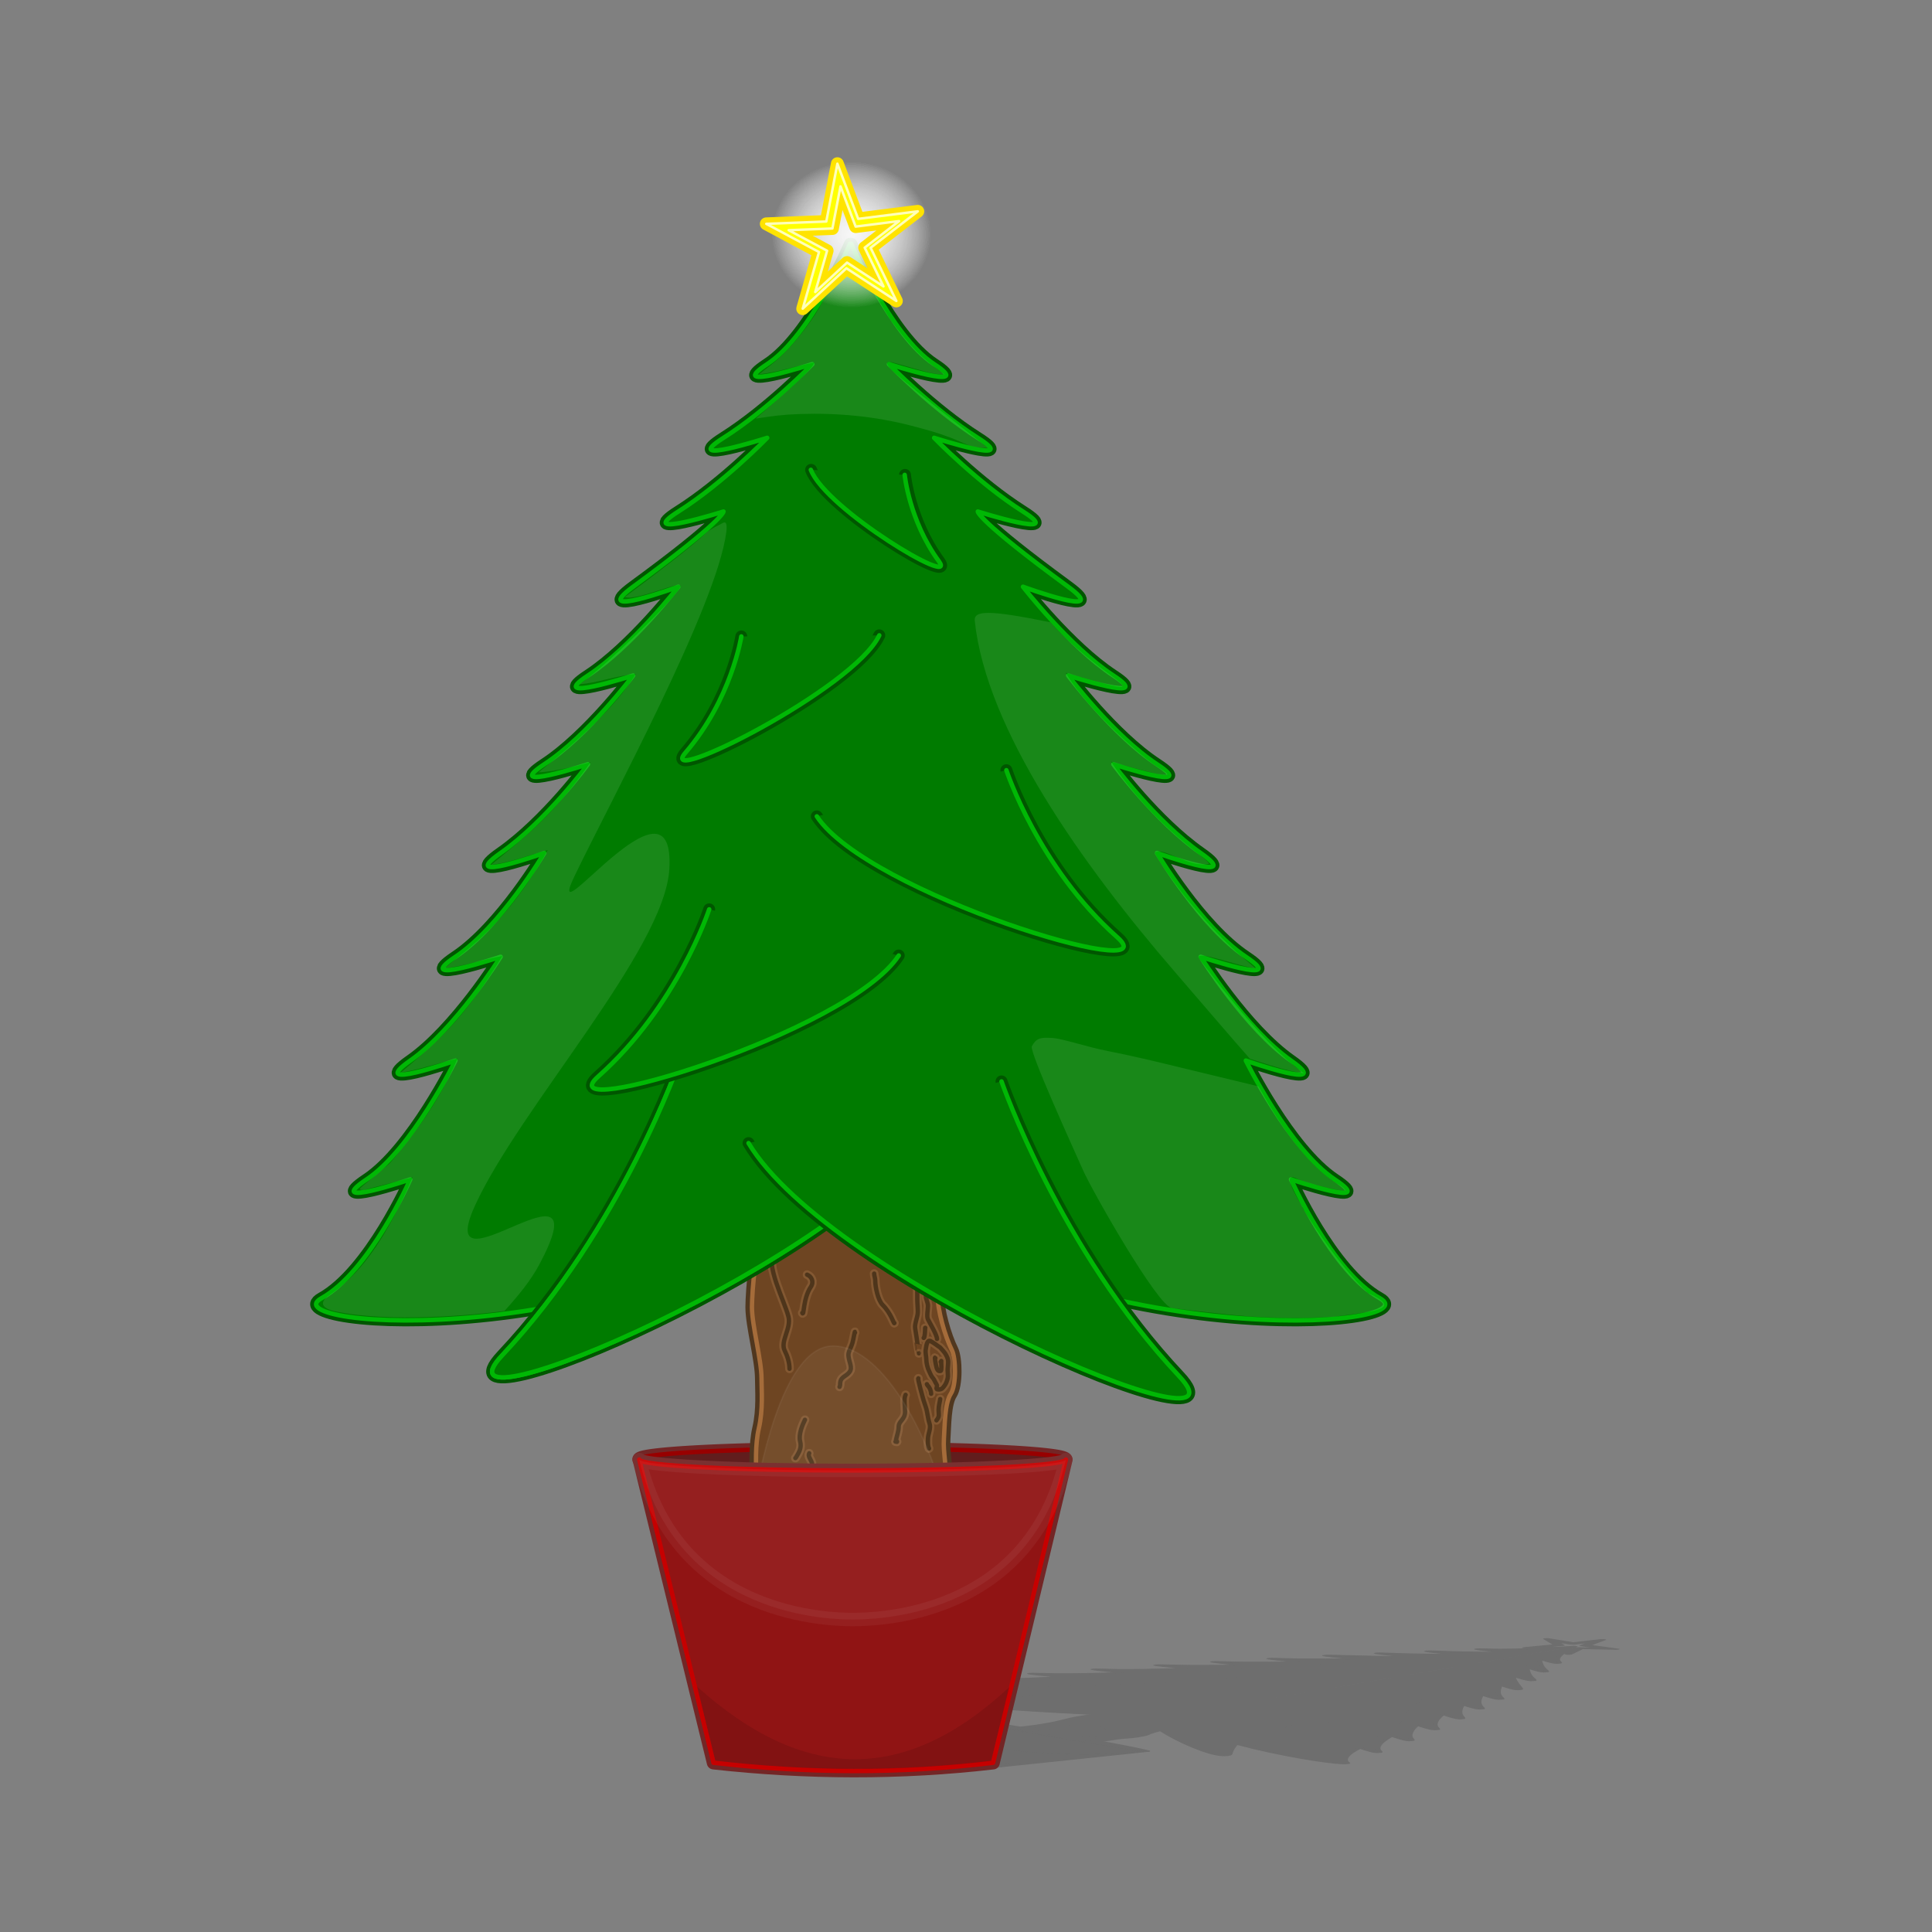 <svg:svg xmlns:dc="http://purl.org/dc/elements/1.1/" xmlns:ns2="http://web.resource.org/cc/" xmlns:rdf="http://www.w3.org/1999/02/22-rdf-syntax-ns#" xmlns:svg="http://www.w3.org/2000/svg" height="1200.109" id="svg2" version="1.0" viewBox="-156.346 -84.082 1200.109 1200.109" width="1200.109">
  <svg:rect x="-156.346" y="-84.082" width="1200.109" height="1200.109" fill="#808080" stroke="none"/>
  <svg:defs id="defs4">
    <svg:radialGradient cx="275.77" cy="65.661" gradientUnits="userSpaceOnUse" id="radialGradient3179" r="32.937">
      <svg:stop id="stop83442" offset="0" stop-color="#fff" />
      <svg:stop id="stop85224" offset="0" stop-color="#fff" stop-opacity=".498" />
      <svg:stop id="stop83444" offset="1" stop-color="#fff" stop-opacity="0" />
    </svg:radialGradient>
  </svg:defs>
  <svg:g id="layer1" transform="translate(-2.86 -2.721)">
    <svg:g fill="#4d4d4d" id="g13218" opacity=".35" stroke="#4d4d4d" transform="matrix(.419 .074 .426 -.073 254.24 984.42)">
      <svg:path d="m521.37 742.37a143.04 7.323 0 1 1 0 -0.06" id="path12979" stroke-linecap="round" stroke-linejoin="round" stroke-width="9" transform="matrix(.926 0 0 -.925 25.606 900.52)" />
      <svg:path d="m521.37 742.37a143.04 7.323 0 1 1 0 -0.06" id="path12981" stroke-linecap="round" stroke-linejoin="round" stroke-width="3" transform="matrix(.926 0 0 -.925 25.606 900.52)" />
      <svg:path d="m428.22 362.43v0s-0.33 0-113.96-0.66c1.14-14.2 2.92-22.71 0.99-31.84-0.86-4.07-1.65-17.02-1.65-21.47 0-11.46 5.95-32.59 5.95-44.58 0-7.04 1.04-19-1.66-30.71-2.45-10.67-1.65-21.86-1.65-32.8h117.6c0.88 8.51-1.55 17.64-0.99 26.2 0.54 8.29 0.43 22.12 4.3 28.07 3.49 5.37 3.2 21.95 0.66 27.07-4.32 8.71-8.93 24.69-8.93 34.68 0 3.05 2.13 11.64 1.65 16.51-0.61 6.2 4.33 17.21-2.31 29.53z" fill-rule="evenodd" id="path12983" stroke-linecap="round" stroke-linejoin="round" stroke-width="8.123" />
      <svg:path d="m428.22 362.43v0s-0.33 0-113.96-0.66c1.14-14.2 2.92-22.71 0.99-31.84-0.86-4.07-1.65-17.02-1.65-21.47 0-11.46 5.95-32.59 5.95-44.58 0-7.04 1.04-19-1.66-30.71-2.45-10.67-1.65-21.86-1.65-32.8h117.6c0.88 8.51-1.55 17.64-0.99 26.2 0.54 8.29 0.43 22.12 4.3 28.07 3.49 5.37 3.2 21.95 0.66 27.07-4.32 8.71-8.93 24.69-8.93 34.68 0 3.05 2.13 11.64 1.65 16.51-0.61 6.2 4.33 17.21-2.31 29.53z" fill-rule="evenodd" id="path12985" stroke-linecap="round" stroke-linejoin="round" stroke-width="2.708px" />
      <svg:path d="m430.53 283.36c-1.29 0.75-4.13 3.06-5.95 3.97-2.39 1.19-2.72-3.68-2.98-4.96-0.44-2.2 0.33-4.56 0.33-6.6 0-2.06 0.81-5.23 1.66-6.93 0.81-1.63 1.36-3.35 2.31-4.3 0.82-0.82 1.72-3.16 2.32-3.96 1.14-1.52-1.36-3.3 1.32-3.3 2.02 0 2.59 0.91 3.64 2.31 1.04 1.39 1.52 2.77 1.98 4.62 0.36 1.44 0 3.46 0 4.96 0 1.71 0.33 3.42 0.33 5.28 0 1.75-0.66 2.97-1.32 4.29-0.85 1.7-2.25 2.9-3.64 4.62z" fill-rule="evenodd" id="path12987" stroke-linecap="round" stroke-linejoin="round" stroke-width="5.415" />
      <svg:path d="m427.56 276.76c-0.85 1.69 0.2-3.79 0.66-5.61 0.7-2.8 2-2.48 2.64-2.31 0.71 0.17 0.33 4.31 0.33 4.95 0 2.97 0.22-0.44-0.33 0.66" fill-rule="evenodd" id="path12989" stroke-linecap="round" stroke-linejoin="round" stroke-width="5.415" />
      <svg:path d="m409.04 253.98c-1.22-2.33-0.33-7.17-0.33-10.57 0-4.86-3.97-5.73-3.97-9.25 0-2.87-1.1-5.46-1.66-8.25 1.66-2.1-0.22-0.66-0.33-0.99" fill-rule="evenodd" id="path12991" stroke-linecap="round" stroke-linejoin="round" stroke-width="5.415" />
      <svg:path d="m402.09 298.56c-0.21-1.07-1.9 5.86-7.27 11.22-3 3-4.63 11.24-4.63 15.19 0 1.59-0.66 2.78-0.66 4.3" fill-rule="evenodd" id="path12993" stroke-linecap="round" stroke-linejoin="round" stroke-width="5.415" />
      <svg:path d="m377.62 292.61c0 2.27-0.94-4.45-1.65-6.6-1.8-5.39-3.18-5.49-1.99-10.24 1.09-4.37 2.52-6.69-2.31-9.91-2.79-1.85-3.31-2.83-3.31-5.94 0-0.35-0.22-0.66-0.33-0.99" fill-rule="evenodd" id="path12995" stroke-linecap="round" stroke-linejoin="round" stroke-width="5.415" />
      <svg:path d="m346.53 238.45c-1.54-3.08-4.11-8.99-2.97-13.53 0.98-3.93-0.62-6.54-2.65-9.91-0.08-0.13-0.22-0.22-0.33-0.33" fill-rule="evenodd" id="path12997" stroke-linecap="round" stroke-linejoin="round" stroke-width="5.415" />
      <svg:path d="m349.18 217.65c-1.06-1.76 1.15-3.95 1.65-5.94 0.45-1.78-0.19-3.68-0.66-4.63-0.74-1.48-1.57-1.98-1.98-3.63" fill-rule="evenodd" id="path12999" stroke-linecap="round" stroke-linejoin="round" stroke-width="5.415" />
      <svg:path d="m327.02 344.79c-5.25-10.49 6.73-32.14 9.26-42.27 1.85-7.4-5.27-15.24-2.31-21.14 1.7-3.4 2.97-7.42 2.97-11.22" fill-rule="evenodd" id="path13001" stroke-linecap="round" stroke-linejoin="round" stroke-width="5.415" />
      <svg:path d="m344.88 304.83c1.19-2.38 0.32 8.74 5.29 16.18 2.19 3.28 0.38 6.52-2.31 7.6" fill-rule="evenodd" id="path13003" stroke-linecap="round" stroke-linejoin="round" stroke-width="5.415" />
      <svg:path d="m416.97 264.21c-0.71 0.29 3.09-13.2 3.31-13.87l1.32-3.96c1.05-3.13 1.23-6.99 2.32-10.24 1.04-3.12-0.99-6.39-0.99-9.57 0-2.14-0.22-4.18 0.66-5.95" fill-rule="evenodd" id="path13005" stroke-linecap="round" stroke-linejoin="round" stroke-width="5.415" />
      <svg:path d="m430.53 251.33c0-0.69-0.99-4.28-0.99-6.6 0-3.11 0.78-3.99-1.32-6.61" fill-rule="evenodd" id="path13007" stroke-linecap="round" stroke-linejoin="round" stroke-width="5.415" />
      <svg:path d="m417.3 279.73c-0.04-0.06-1.2 8.89-2.31 15.52-0.48 2.9 1.65 7.07 1.65 10.24 0 2.72-0.33 5.37-0.33 7.93v11.22c0 2.98-2.6 4.68-4.3 6.94" fill-rule="evenodd" id="path13009" stroke-linecap="round" stroke-linejoin="round" stroke-width="5.415" />
      <svg:path d="m428.55 288.65c0 2.49-4.22 9.42-5.62 12.22-0.9 1.78 0 6.18 0 8.25 0 2.36-1.33 4.13-1.33 6.61 0 1.31-0.04 2.49-0.33 3.63" fill-rule="evenodd" id="path13011" stroke-linecap="round" stroke-linejoin="round" stroke-width="5.415" />
      <svg:path d="m424.91 254.64c0 1.38-0.65 3.62-2.31 5.28-0.18 0.17-0.22 0.44-0.33 0.66" fill-rule="evenodd" id="path13013" stroke-linecap="round" stroke-linejoin="round" stroke-width="5.415" />
      <svg:path d="m421.27 295.58c-0.29 0.3 0.14-2.74-0.66-5.94-0.04-0.15-0.22-0.22-0.33-0.33" fill-rule="evenodd" id="path13015" stroke-linecap="round" stroke-linejoin="round" stroke-width="5.415" />
      <svg:path d="m430.53 283.36c-1.29 0.75-4.13 3.06-5.95 3.97-2.39 1.19-2.72-3.68-2.98-4.96-0.44-2.2 0.33-4.56 0.33-6.6 0-2.06 0.81-5.23 1.66-6.93 0.81-1.63 1.36-3.35 2.31-4.3 0.82-0.82 1.72-3.16 2.32-3.96 1.14-1.52-1.36-3.3 1.32-3.3 2.02 0 2.59 0.91 3.64 2.31 1.04 1.39 1.52 2.77 1.98 4.62 0.36 1.44 0 3.46 0 4.96 0 1.71 0.33 3.42 0.33 5.28 0 1.75-0.66 2.97-1.32 4.29-0.85 1.7-2.25 2.9-3.64 4.62z" fill-rule="evenodd" id="path13017" stroke-linecap="round" stroke-linejoin="round" stroke-width="2.708px" />
      <svg:path d="m427.56 276.76c-0.85 1.69 0.2-3.79 0.66-5.61 0.7-2.8 2-2.48 2.64-2.31 0.71 0.17 0.33 4.31 0.33 4.95 0 2.97 0.22-0.44-0.33 0.66" fill-rule="evenodd" id="path13019" stroke-linecap="round" stroke-linejoin="round" stroke-width="2.708px" />
      <svg:path d="m409.04 253.98c-1.22-2.33-0.33-7.17-0.33-10.57 0-4.86-3.97-5.73-3.97-9.25 0-2.87-1.1-5.46-1.66-8.25 1.66-2.1-0.22-0.66-0.33-0.99" fill-rule="evenodd" id="path13021" stroke-linecap="round" stroke-linejoin="round" stroke-width="2.708px" />
      <svg:path d="m402.09 298.56c-0.21-1.07-1.9 5.86-7.27 11.22-3 3-4.63 11.24-4.63 15.19 0 1.59-0.66 2.78-0.66 4.3" fill-rule="evenodd" id="path13023" stroke-linecap="round" stroke-linejoin="round" stroke-width="2.708px" />
      <svg:path d="m377.62 292.61c0 2.27-0.94-4.45-1.65-6.6-1.8-5.39-3.18-5.49-1.99-10.24 1.09-4.37 2.52-6.69-2.31-9.91-2.79-1.85-3.31-2.83-3.31-5.94 0-0.35-0.22-0.66-0.33-0.99" fill-rule="evenodd" id="path13025" stroke-linecap="round" stroke-linejoin="round" stroke-width="2.708px" />
      <svg:path d="m346.53 238.45c-1.54-3.08-4.11-8.99-2.97-13.53 0.98-3.93-0.62-6.54-2.65-9.91-0.08-0.13-0.22-0.22-0.33-0.33" fill-rule="evenodd" id="path13027" stroke-linecap="round" stroke-linejoin="round" stroke-width="2.708px" />
      <svg:path d="m349.18 217.65c-1.06-1.76 1.15-3.95 1.65-5.94 0.45-1.78-0.19-3.68-0.66-4.63-0.74-1.48-1.57-1.98-1.98-3.63" fill-rule="evenodd" id="path13029" stroke-linecap="round" stroke-linejoin="round" stroke-width="2.708px" />
      <svg:path d="m327.02 344.79c-5.25-10.49 6.73-32.14 9.26-42.27 1.85-7.4-5.27-15.24-2.31-21.14 1.7-3.4 2.97-7.42 2.97-11.22" fill-rule="evenodd" id="path13031" stroke-linecap="round" stroke-linejoin="round" stroke-width="2.708px" />
      <svg:path d="m344.88 304.83c1.19-2.38 0.32 8.74 5.29 16.18 2.19 3.28 0.38 6.52-2.31 7.6" fill-rule="evenodd" id="path13033" stroke-linecap="round" stroke-linejoin="round" stroke-width="2.708px" />
      <svg:path d="m416.97 264.21c-0.71 0.29 3.09-13.2 3.31-13.87l1.32-3.96c1.05-3.13 1.23-6.99 2.32-10.24 1.04-3.12-0.99-6.39-0.99-9.57 0-2.14-0.22-4.18 0.66-5.95" fill-rule="evenodd" id="path13035" stroke-linecap="round" stroke-linejoin="round" stroke-width="2.708px" />
      <svg:path d="m430.53 251.33c0-0.69-0.99-4.28-0.99-6.6 0-3.11 0.78-3.99-1.32-6.61" fill-rule="evenodd" id="path13037" stroke-linecap="round" stroke-linejoin="round" stroke-width="2.708px" />
      <svg:path d="m417.3 279.73c-0.04-0.06-1.2 8.89-2.31 15.52-0.48 2.9 1.65 7.07 1.65 10.24 0 2.72-0.33 5.37-0.33 7.93v11.22c0 2.98-2.6 4.68-4.3 6.94" fill-rule="evenodd" id="path13039" stroke-linecap="round" stroke-linejoin="round" stroke-width="2.708px" />
      <svg:path d="m428.55 288.65c0 2.49-4.22 9.42-5.62 12.22-0.9 1.78 0 6.18 0 8.25 0 2.36-1.33 4.13-1.33 6.61 0 1.31-0.04 2.49-0.33 3.63" fill-rule="evenodd" id="path13041" stroke-linecap="round" stroke-linejoin="round" stroke-width="2.708px" />
      <svg:path d="m424.91 254.64c0 1.38-0.65 3.62-2.31 5.28-0.18 0.17-0.22 0.44-0.33 0.66" fill-rule="evenodd" id="path13043" stroke-linecap="round" stroke-linejoin="round" stroke-width="2.708px" />
      <svg:path d="m421.27 295.58c-0.29 0.3 0.14-2.74-0.66-5.94-0.04-0.15-0.22-0.22-0.33-0.33" fill-rule="evenodd" id="path13045" stroke-linecap="round" stroke-linejoin="round" stroke-width="2.708px" />
      <svg:path d="m316.66 195.28s13.96 89.04 47.28 89.04c33.33 0 63.05-64.76 70.25-99.83 7.21-35.08 0.46-15.29 0.46-15.29" fill-rule="evenodd" id="path13047" opacity=".05" stroke-width=".926px" />
      <svg:path d="m508.63 213.77c0-3.74-59.37-6.78-132.52-6.78-73.14 0-132.51 3.04-132.51 6.78l46.13-188.32c57.89-6.466 115.78-6.748 173.67-0.004l45.23 188.32z" id="path13049" stroke-linecap="round" stroke-linejoin="round" stroke-width="8.332" />
      <svg:path d="m508.63 213.77c0-3.74-59.37-6.78-132.52-6.78-73.14 0-132.51 3.04-132.51 6.78l46.13-188.32c58.17-6.748 116.08-7.042 173.67-0.004l45.23 188.32z" id="path13051" stroke-linecap="round" stroke-linejoin="round" stroke-width="2.777" />
      <svg:g fill-rule="evenodd" id="g13053" stroke-linecap="round" stroke-linejoin="round" stroke-width="8" transform="matrix(.926 0 0 -.925 25.606 991.18)">
        <svg:path d="m376.79 24.027s-26.27 61.619-55.56 80.813c-29.3 19.19 30.3 0 30.3 0s-29.29 30.3-59.6 49.5c-30.3 19.19 29.3 0 29.3 0s-29.3 30.3-59.6 49.49c-30.31 19.2 30.3 0 30.3 0s0.36 5.8-60.61 50.51c-30.3 22.23 30.31 0 30.31 0s-31.32 40.41-60.61 59.6 30.3 0 30.3 0-30.3 40.41-59.59 59.6c-29.3 19.19 29.29 0 29.29 0s-28.28 38.39-58.59 59.6c-30.3 21.21 29.3 0 29.3 0s-29.3 49.5-59.6 69.7c-30.308 20.2 30.3 0 30.3 0s-30.3 48.49-60.608 69.7c-30.304 21.21 30.308 0 30.308 0s-29.297 59.6-59.602 79.8 29.294 0 29.294 0-27.284 61.8-59.599 79.8c-35.355 19.7 200.27 39.15 355.58-77.78" id="path13055" />
        <svg:path d="m377.67 24.027s26.26 61.619 55.56 80.813c29.29 19.19-30.31 0-30.31 0s29.3 30.3 59.6 49.5c30.31 19.19-29.29 0-29.29 0s29.29 30.3 59.6 49.49c30.3 19.2-30.31 0-30.31 0s-0.36 5.8 60.61 50.51c30.31 22.23-30.3 0-30.3 0s31.31 40.41 60.61 59.6c29.29 19.19-30.31 0-30.31 0s30.31 40.41 59.6 59.6-29.29 0-29.29 0 28.28 38.39 58.58 59.6c30.31 21.21-29.29 0-29.29 0s29.29 49.5 59.6 69.7c30.3 20.2-30.31 0-30.31 0s30.31 48.49 60.61 69.7c30.31 21.21-30.3 0-30.3 0s29.29 59.6 59.6 79.8c7.57 5.05 9.53 7.58 8.21 8.52-1.33 0.95-5.94 0.32-11.49-0.94-5.56-1.26-12.06-3.16-17.18-4.74-5.11-1.58-8.84-2.84-8.84-2.84s27.29 61.8 59.6 79.8c35.36 19.7-200.26 39.15-355.57-77.78" id="path13057" />
      </svg:g>
      <svg:path d="m374.68 967.11v-581.25" fill-rule="evenodd" id="path13059" stroke-width="2.777" />
      <svg:g fill-rule="evenodd" id="g13061" stroke-linecap="round" stroke-linejoin="round" stroke-width="3" transform="matrix(.926 0 0 -.925 25.606 991.18)">
        <svg:path d="m376.79 24.027s-26.27 61.619-55.56 80.813c-29.3 19.19 30.3 0 30.3 0s-29.29 30.3-59.6 49.5c-30.3 19.19 29.3 0 29.3 0s-29.3 30.3-59.6 49.49c-30.31 19.2 30.3 0 30.3 0s0.36 5.8-60.61 50.51c-30.3 22.23 30.31 0 30.31 0s-31.32 40.41-60.61 59.6 30.3 0 30.3 0-30.3 40.41-59.59 59.6c-29.3 19.19 29.29 0 29.29 0s-28.28 38.39-58.59 59.6c-30.3 21.21 29.3 0 29.3 0s-29.3 49.5-59.6 69.7c-30.308 20.2 30.3 0 30.3 0s-30.3 48.49-60.608 69.7c-30.304 21.21 30.308 0 30.308 0s-29.297 59.6-59.602 79.8 29.294 0 29.294 0-27.284 61.8-59.599 79.8c-35.355 19.7 200.27 39.15 355.58-77.78" id="path13063" />
        <svg:path d="m377.67 24.027s26.26 61.619 55.56 80.813c29.29 19.19-30.31 0-30.31 0s29.3 30.3 59.6 49.5c30.31 19.19-29.29 0-29.29 0s29.29 30.3 59.6 49.49c30.3 19.2-30.31 0-30.31 0s-0.36 5.8 60.61 50.51c30.31 22.23-30.3 0-30.3 0s31.31 40.41 60.61 59.6c29.29 19.19-30.31 0-30.31 0s30.31 40.41 59.6 59.6-29.29 0-29.29 0 28.28 38.39 58.58 59.6c30.31 21.21-29.29 0-29.29 0s29.29 49.5 59.6 69.7c30.3 20.2-30.31 0-30.31 0s30.31 48.49 60.61 69.7c30.31 21.21-30.3 0-30.3 0s29.29 59.6 59.6 79.8c30.3 20.2-29.3 0-29.3 0s27.29 61.8 59.6 79.8c35.36 19.7-200.26 39.15-355.57-77.78" id="path13065" />
      </svg:g>
      <svg:g fill-rule="evenodd" id="g13067" stroke-linecap="round" stroke-linejoin="round" transform="matrix(.926 0 0 -.925 25.606 991.18)">
        <svg:path d="m262.64 572.54s-39.01 112.67-119.2 197.99c-54.043 57.51 234.36-65.18 288.91-156.57" id="path13069" stroke-width="8" />
        <svg:path d="m262.64 572.54s-39.01 112.67-119.2 197.99c-54.043 57.51 234.36-65.18 288.91-156.57" id="path13071" stroke-width="3" />
        <svg:path d="m262.64 572.54s-39.01 112.67-119.2 197.99c-54.043 57.51 234.36-65.18 288.91-156.57" id="path13073" stroke-width="3" />
      </svg:g>
      <svg:path d="m408.67 825.38s2.77-28.37 21.2-53.59c12.42-17.01-69.9 32.03-79.53 56.74" fill-rule="evenodd" id="path13075" stroke-linecap="round" stroke-linejoin="round" stroke-width="7.406" />
      <svg:g fill-rule="evenodd" id="g13077" stroke-linecap="round" stroke-linejoin="round" transform="matrix(.926 0 0 -.925 30.238 1023.6)">
        <svg:g id="g13079" transform="matrix(-1 0 0 1 736.07 49)">
          <svg:path d="m262.64 572.54s-39.01 112.67-119.2 197.99c-54.043 57.51 234.36-65.18 288.91-156.57" id="path13081" stroke-width="8" />
          <svg:path d="m262.64 572.54s-39.01 112.67-119.2 197.99c-54.043 57.51 234.36-65.18 288.91-156.57" id="path13083" stroke-width="3" />
        </svg:g>
        <svg:g id="g13085" transform="translate(-5,35)">
          <svg:path d="m282.33 470.98s-21.24 64.99-74.46 112.25c-35.87 31.86 167.6-29.42 201.62-81.26" id="path13087" stroke-width="8" />
          <svg:path d="m282.33 470.98s-21.24 64.99-74.46 112.25c-35.87 31.86 167.6-29.42 201.62-81.26" id="path13089" stroke-width="3" />
        </svg:g>
        <svg:g id="g13091" transform="matrix(-1 0 0 1 759.02 -58.438)">
          <svg:path d="m282.33 470.98s-21.24 64.99-74.46 112.25c-35.87 31.86 167.6-29.42 201.62-81.26" id="path13093" stroke-width="8" />
          <svg:path d="m282.33 470.98s-21.24 64.99-74.46 112.25c-35.87 31.86 167.6-29.42 201.62-81.26" id="path13095" stroke-width="3" />
        </svg:g>
        <svg:g id="g13097" transform="translate(-5,35)">
          <svg:path d="m303.88 287.71s-6.43 41.86-37.41 78c-20.88 24.35 112.93-42.77 129.96-78.73" id="path13099" stroke-width="8" />
          <svg:path d="m303.88 287.71s-6.43 41.86-37.41 78c-20.88 24.35 112.93-42.77 129.96-78.73" id="path13101" stroke-width="3" />
        </svg:g>
        <svg:path d="m408.47 214.22s3 30.68 22.89 57.94c13.41 18.38-75.45-34.62-85.85-61.33" id="path13103" stroke-width="3" />
      </svg:g>
      <svg:path d="m508.63 213.77c0-3.74-59.37-6.78-132.52-6.78-73.14 0-131.57 3.22-132.51 6.78 23.61-99.59 121.52-99.31 132.96-99.38 12.15 0.17 109.43 0.26 132.07 99.38z" id="path13105" opacity=".05" stroke-linecap="round" stroke-linejoin="round" stroke-width="8.332" />
      <svg:path d="m519.18 393.67c-6.95 15.62-33.44 73.8-31.71 76.79 2.54 4.68 4.85 5.79 12.89 5.16 6.93-0.55 21.45-5.6 34.31-8.11 12.87-2.5 28.35-6.09 45.74-10.38 4.35-1.07 43.26-10.4 47.84-11.56 4.84-8.31 25.71-47.66 50.45-61.33 1.86-1.03 4.05-3.28 3.51-3.37-3.97-0.68-28.61 5.99-30.7 7.74-11.27 4.63 6.37-20.84 4.03-18.16-1.72 1.96 21.89-36.16 40.82-53.31 23.37-10.52 1.63-11.38-21.82-14.76-9.85-0.3-23.84-1.39-51.65 0.24-15.86 1.32-39.97 4.18-48.55 5.31-8.58 1.12-48.92 71.71-55.16 85.74z" fill-rule="evenodd" id="path13107" opacity=".1" stroke-width="1px" />
      <svg:path d="m597.47 583.81c-12.29-2.93-28.6 11.21-33.58 6.84 2.2-5.34 15.48-23.39 21.43-30.51 25.99-31.1 39.19-38.77 40.72-41.09-8.16 0.42-38.03 12.03-34.74 6.01 42.89-57.02 60.09-67.35 65.31-71.49-11.89 1.82-24.67 6.3-33.67 9.16-7.04 7.75-39.48 45.66-46.68 54-28.82 33.38-58.08 70.97-81.04 108.67s-39.61 75.49-43.21 109.27c-0.7 6.62 8.45 7.03 46.92-0.8 4.18-4.46 14.29-16.01 38.77-33.86 14.96-10.89 1.78-6.11-29.18 2.46 14.27-24.18 49.63-53.87 55.78-57.67 11.13-6.88 14.77-9.53-27.62 2.48 27.64-41.74 61.41-60.83 60.79-63.47z" fill-rule="evenodd" id="path13109" opacity=".1" stroke-width="1px" />
      <svg:path d="m102.84 389.08c-21.453-49.99-39.646-64.72-51.766-73.24-6.912-4.86-4.113-8.25 3.524-9.94 32.851-7.27 86.992-2.37 105.3 0.17 8.87 9.83 16.19 18.78 21.35 28.36 41.26 76.63-67.05-23.21-39.79 36.84s117.89 159.15 120.83 209.25c3.99 67.76-79.36-46.97-58.94-4.42 22.11 46.05 88.42 167.98 94.31 213.66 0.67 5.2-0.14 6.87-2.08 5.81s-8.34-4.08-10.55-6.28c-7.67-7.63-33.31-27.1-50.32-39.73 7.46-2.76 36.4 11.37 34.4 6.3-5.44-10.22-50.41-52.53-62.43-60.46 10.29 0.66 22.19 5.23 34.77 6.35-11.89-19.9-36.83-42.4-60.31-61.09 13.01 0.62 32.22 6.32 32.22 6.32-23.55-33.51-39.47-45.54-61.79-63.8 11.09 1.21 23.49 6.11 35.23 9.16-25.3-45.3-48.63-60.42-63.93-73.24 7.65 0.18 24.2 5.39 35.66 7.44-24.96-41.24-42.05-54.69-63.07-72.39 7.31 0.88 23.48 5.83 35.23 8.74-5.72-13.54-15.94-34.82-42.04-65.09-17.086-15.06-22.015-16.64-16.282-16.59" fill-rule="evenodd" id="path13111" opacity=".1" stroke-width="1px" />
      <svg:path d="m399.51 921.9c13.73-18.45 19.8-24.12 33.74-34.08-5.92-0.45-16.42 3.06-24.97 5.43-8.56 2.38-13.19 4.19-9.34-1.07 3.8-5.21 54.74-44.8 61.22-50.06-4.46 0.13-9.55 0.49-15.24 3.06-11.36 5.14-20.6 7.73-32.16 10.73-11.56 3.01-23.17 5.03-34.74 6.2s-23.11 1.48-34.52 1.1c-11.41-0.39-16.46-1.19-27.53-2.84 10.46 9.11 35.52 30.17 36.35 34.87-15.44-3.18-22.46-5.94-34.26-7.35 6.52 5.58 17.36 11.15 34.85 37.12 7.18 12.41 13.51 22.27 22.1 41.49 8.45-17.98 12.06-23.98 24.5-44.6z" fill-rule="evenodd" id="path13113" opacity=".1" stroke-width="1px" />
      <svg:path d="m279.51 72.714l11.35-45.955c58.17-6.744 113.63-7.226 171.23-0.188l11.49 45.955c-65.5-61.214-128.57-58.578-194.07 0.188z" id="path13115" opacity=".1" stroke-linecap="round" stroke-linejoin="round" stroke-width="2.777" />
      <svg:g id="g13127" stroke-linecap="round" stroke-linejoin="round" transform="matrix(1 0 0 -1 -2 1019)">
        <svg:path d="m347.14 90.37l27.14-25.088 31.03 20.29-15.98-33.021 29.28-22.633-37 4.679-12.93-34.27-6.89 35.911-37.27 1.445 32.74 17.508-10.12 35.179zm7.77-10.326l7.38-25.653-23.88-12.757 27.17-1.062 5.03-26.182 9.42 25.003 26.97-3.419-21.36 16.497 11.66 24.077-22.63-14.799-19.76 18.295z" id="path13129" stroke-width="8" />
        <svg:path d="m347.14 90.37l27.14-25.088 31.03 20.29-15.98-33.021 29.28-22.633-37 4.679-12.93-34.27-6.89 35.911-37.27 1.445 32.74 17.508-10.12 35.179zm7.77-10.326l7.38-25.653-23.88-12.757 27.17-1.062 5.03-26.182 9.42 25.003 26.97-3.419-21.36 16.497 11.66 24.077-22.63-14.799-19.76 18.295z" id="path13131" stroke-width="1.551" />
      </svg:g>
    </svg:g>
    <svg:path d="m521.37 742.37a143.04 7.323 0 1 1 0 -0.06" fill="#901414" id="path10900" stroke="#732626" stroke-linecap="round" stroke-linejoin="round" stroke-width="9" transform="matrix(.926 0 0 .925 25.606 138.51)" />
    <svg:path d="m521.37 742.37a143.04 7.323 0 1 1 0 -0.06" fill="#611d1d" id="path9107" stroke="#980000" stroke-linecap="round" stroke-linejoin="round" stroke-width="3" transform="matrix(.926 0 0 .925 25.606 138.51)" />
    <svg:path d="m428.22 676.6v0s-0.33 0-113.96 0.66c1.14 14.2 2.92 22.71 0.99 31.85-0.86 4.07-1.65 17.02-1.65 21.46 0 11.47 5.95 32.59 5.95 44.58 0 7.04 1.04 19-1.66 30.71-2.45 10.67-1.65 21.86-1.65 32.81h117.6c0.88-8.52-1.55-17.65-0.99-26.2 0.54-8.3 0.43-22.13 4.3-28.07 3.49-5.38 3.2-21.96 0.66-27.08-4.32-8.71-8.93-24.69-8.93-34.67 0-3.06 2.13-11.65 1.65-16.52-0.61-6.2 4.33-17.21-2.31-29.53z" fill="#6e4522" fill-rule="evenodd" id="path6350" stroke="#50371f" stroke-linecap="round" stroke-linejoin="round" stroke-width="8.123" />
    <svg:path d="m428.22 676.6v0s-0.33 0-113.96 0.66c1.14 14.2 2.92 22.71 0.99 31.85-0.86 4.07-1.65 17.02-1.65 21.46 0 11.47 5.95 32.59 5.95 44.58 0 7.04 1.04 19-1.66 30.71-2.45 10.67-1.65 21.86-1.65 32.81h117.6c0.88-8.52-1.55-17.65-0.99-26.2 0.54-8.3 0.43-22.13 4.3-28.07 3.49-5.38 3.2-21.96 0.66-27.08-4.32-8.71-8.93-24.69-8.93-34.67 0-3.06 2.13-11.65 1.65-16.52-0.61-6.2 4.33-17.21-2.31-29.53z" fill="#6e4522" fill-rule="evenodd" id="path1882" stroke="#a56c3a" stroke-linecap="round" stroke-linejoin="round" stroke-width="2.708px" />
    <svg:path d="m430.53 755.67c-1.29-0.75-4.13-3.05-5.95-3.96-2.39-1.2-2.72 3.67-2.98 4.95-0.44 2.2 0.33 4.56 0.33 6.6 0 2.07 0.81 5.24 1.66 6.94 0.81 1.63 1.36 3.34 2.31 4.29 0.82 0.82 1.72 3.16 2.32 3.96 1.14 1.52-1.36 3.31 1.32 3.31 2.02 0 2.59-0.91 3.64-2.32 1.04-1.39 1.52-2.76 1.98-4.62 0.36-1.44 0-3.46 0-4.95 0-1.72 0.33-3.43 0.33-5.29 0-1.75-0.66-2.97-1.32-4.29-0.85-1.69-2.25-2.9-3.64-4.62z" fill="none" id="path8144" stroke="#835832" stroke-linecap="round" stroke-linejoin="round" stroke-width="5.415" />
    <svg:path d="m427.56 762.27c-0.85-1.68 0.2 3.79 0.66 5.62 0.7 2.79 2 2.47 2.64 2.31 0.71-0.18 0.33-4.32 0.33-4.96 0-2.97 0.22 0.44-0.33-0.66" fill="none" id="path8146" stroke="#835832" stroke-linecap="round" stroke-linejoin="round" stroke-width="5.415" />
    <svg:path d="m409.04 785.06c-1.22 2.33-0.33 7.16-0.33 10.57 0 4.85-3.97 5.72-3.97 9.24 0 2.87-1.1 5.46-1.66 8.26 1.66 2.09-0.22 0.66-0.33 0.99" fill="none" id="path8148" stroke="#835832" stroke-linecap="round" stroke-linejoin="round" stroke-width="5.415" />
    <svg:path d="m402.09 740.48c-0.21 1.06-1.9-5.87-7.27-11.23-3-2.99-4.63-11.23-4.63-15.19 0-1.59-0.66-2.77-0.66-4.29" fill="none" id="path8150" stroke="#835832" stroke-linecap="round" stroke-linejoin="round" stroke-width="5.415" />
    <svg:path d="m377.62 746.42c0-2.27-0.94 4.45-1.65 6.61-1.8 5.38-3.18 5.48-1.99 10.23 1.09 4.37 2.52 6.69-2.31 9.91-2.79 1.86-3.31 2.84-3.31 5.94 0 0.35-0.22 0.66-0.33 0.99" fill="none" id="path8152" stroke="#835832" stroke-linecap="round" stroke-linejoin="round" stroke-width="5.415" />
    <svg:path d="m346.53 800.58c-1.54 3.08-4.11 9-2.97 13.54 0.98 3.93-0.62 6.53-2.65 9.9-0.08 0.14-0.22 0.22-0.33 0.33" fill="none" id="path8154" stroke="#835832" stroke-linecap="round" stroke-linejoin="round" stroke-width="5.415" />
    <svg:path d="m349.18 821.38c-1.06 1.77 1.15 3.95 1.65 5.95 0.45 1.77-0.19 3.67-0.66 4.62-0.74 1.48-1.57 1.99-1.98 3.63" fill="none" id="path8156" stroke="#835832" stroke-linecap="round" stroke-linejoin="round" stroke-width="5.415" />
    <svg:path d="m327.02 694.25c-5.25 10.49 6.73 32.14 9.26 42.27 1.85 7.4-5.27 15.23-2.31 21.13 1.7 3.4 2.97 7.43 2.97 11.23" fill="none" id="path8158" stroke="#835832" stroke-linecap="round" stroke-linejoin="round" stroke-width="5.415" />
    <svg:path d="m344.88 734.2c1.19 2.38 0.32-8.73 5.29-16.18 2.19-3.28 0.38-6.51-2.31-7.59" fill="none" id="path8160" stroke="#835832" stroke-linecap="round" stroke-linejoin="round" stroke-width="5.415" />
    <svg:path d="m416.97 774.82c-0.71-0.29 3.09 13.2 3.31 13.87l1.32 3.96c1.05 3.14 1.23 6.99 2.32 10.24 1.04 3.12-0.99 6.39-0.99 9.58 0 2.14-0.22 4.18 0.66 5.94" fill="none" id="path8162" stroke="#835832" stroke-linecap="round" stroke-linejoin="round" stroke-width="5.415" />
    <svg:path d="m430.53 787.7c0 0.7-0.99 4.28-0.99 6.6 0 3.11 0.78 3.99-1.32 6.61" fill="none" id="path8164" stroke="#835832" stroke-linecap="round" stroke-linejoin="round" stroke-width="5.415" />
    <svg:path d="m417.3 759.3c-0.04 0.06-1.2-8.89-2.31-15.52-0.48-2.9 1.65-7.06 1.65-10.24 0-2.72-0.33-5.36-0.33-7.92v-11.23c0-2.98-2.6-4.68-4.3-6.93" fill="none" id="path8166" stroke="#835832" stroke-linecap="round" stroke-linejoin="round" stroke-width="5.415" />
    <svg:path d="m428.55 750.38c0-2.48-4.22-9.42-5.62-12.21-0.9-1.79 0-6.19 0-8.26 0-2.36-1.33-4.13-1.33-6.6 0-1.32-0.04-2.5-0.33-3.64" fill="none" id="path8168" stroke="#835832" stroke-linecap="round" stroke-linejoin="round" stroke-width="5.415" />
    <svg:path d="m424.91 784.4c0-1.38-0.65-3.62-2.31-5.29-0.18-0.17-0.22-0.44-0.33-0.66" fill="none" id="path8170" stroke="#835832" stroke-linecap="round" stroke-linejoin="round" stroke-width="5.415" />
    <svg:path d="m421.27 743.45c-0.29-0.29 0.14 2.74-0.66 5.94-0.04 0.15-0.22 0.22-0.33 0.33" fill="none" id="path8172" stroke="#835832" stroke-linecap="round" stroke-linejoin="round" stroke-width="5.415" />
    <svg:path d="m430.53 755.67c-1.29-0.75-4.13-3.05-5.95-3.96-2.39-1.2-2.72 3.67-2.98 4.95-0.44 2.2 0.33 4.56 0.33 6.6 0 2.07 0.81 5.24 1.66 6.94 0.81 1.63 1.36 3.34 2.31 4.29 0.82 0.82 1.72 3.16 2.32 3.96 1.14 1.52-1.36 3.31 1.32 3.31 2.02 0 2.59-0.91 3.64-2.32 1.04-1.39 1.52-2.76 1.98-4.62 0.36-1.44 0-3.46 0-4.95 0-1.72 0.33-3.43 0.33-5.29 0-1.75-0.66-2.97-1.32-4.29-0.85-1.69-2.25-2.9-3.64-4.62z" fill="none" id="path1888" stroke="#4e351b" stroke-linecap="round" stroke-linejoin="round" stroke-width="2.708px" />
    <svg:path d="m427.56 762.27c-0.85-1.68 0.2 3.79 0.66 5.62 0.7 2.79 2 2.47 2.64 2.31 0.71-0.18 0.33-4.32 0.33-4.96 0-2.97 0.22 0.44-0.33-0.66" fill="none" id="path1890" stroke="#4e351b" stroke-linecap="round" stroke-linejoin="round" stroke-width="2.708px" />
    <svg:path d="m409.04 785.06c-1.22 2.33-0.33 7.16-0.33 10.57 0 4.85-3.97 5.72-3.97 9.24 0 2.87-1.1 5.46-1.66 8.26 1.66 2.09-0.22 0.66-0.33 0.99" fill="none" id="path3667" stroke="#4e351b" stroke-linecap="round" stroke-linejoin="round" stroke-width="2.708px" />
    <svg:path d="m402.09 740.48c-0.21 1.06-1.9-5.87-7.27-11.23-3-2.99-4.63-11.23-4.63-15.19 0-1.59-0.66-2.77-0.66-4.29" fill="none" id="path3669" stroke="#4e351b" stroke-linecap="round" stroke-linejoin="round" stroke-width="2.708px" />
    <svg:path d="m377.62 746.42c0-2.27-0.94 4.45-1.65 6.61-1.8 5.38-3.18 5.48-1.99 10.23 1.09 4.37 2.52 6.69-2.31 9.91-2.79 1.86-3.31 2.84-3.31 5.94 0 0.35-0.22 0.66-0.33 0.99" fill="none" id="path3671" stroke="#4e351b" stroke-linecap="round" stroke-linejoin="round" stroke-width="2.708px" />
    <svg:path d="m346.53 800.58c-1.54 3.08-4.11 9-2.97 13.54 0.98 3.93-0.62 6.53-2.65 9.9-0.08 0.14-0.22 0.22-0.33 0.33" fill="none" id="path3675" stroke="#4e351b" stroke-linecap="round" stroke-linejoin="round" stroke-width="2.708px" />
    <svg:path d="m349.18 821.38c-1.06 1.77 1.15 3.95 1.65 5.95 0.45 1.77-0.19 3.67-0.66 4.62-0.74 1.48-1.57 1.99-1.98 3.63" fill="none" id="path3677" stroke="#4e351b" stroke-linecap="round" stroke-linejoin="round" stroke-width="2.708px" />
    <svg:path d="m327.02 694.25c-5.25 10.49 6.73 32.14 9.26 42.27 1.85 7.4-5.27 15.23-2.31 21.13 1.7 3.4 2.97 7.43 2.97 11.23" fill="none" id="path3679" stroke="#4e351b" stroke-linecap="round" stroke-linejoin="round" stroke-width="2.708px" />
    <svg:path d="m344.88 734.2c1.19 2.38 0.32-8.73 5.29-16.18 2.19-3.28 0.38-6.51-2.31-7.59" fill="none" id="path3681" stroke="#4e351b" stroke-linecap="round" stroke-linejoin="round" stroke-width="2.708px" />
    <svg:path d="m416.97 774.82c-0.71-0.29 3.09 13.2 3.31 13.87l1.32 3.96c1.05 3.14 1.23 6.99 2.32 10.24 1.04 3.12-0.99 6.39-0.99 9.58 0 2.14-0.22 4.18 0.66 5.94" fill="none" id="path3683" stroke="#4e351b" stroke-linecap="round" stroke-linejoin="round" stroke-width="2.708px" />
    <svg:path d="m430.53 787.7c0 0.7-0.99 4.28-0.99 6.6 0 3.11 0.78 3.99-1.32 6.61" fill="none" id="path3685" stroke="#4e351b" stroke-linecap="round" stroke-linejoin="round" stroke-width="2.708px" />
    <svg:path d="m417.3 759.3c-0.04 0.06-1.2-8.89-2.31-15.52-0.48-2.9 1.65-7.06 1.65-10.24 0-2.72-0.33-5.36-0.33-7.92v-11.23c0-2.98-2.6-4.68-4.3-6.93" fill="none" id="path3687" stroke="#4e351b" stroke-linecap="round" stroke-linejoin="round" stroke-width="2.708px" />
    <svg:path d="m428.55 750.38c0-2.48-4.22-9.42-5.62-12.21-0.9-1.79 0-6.19 0-8.26 0-2.36-1.33-4.13-1.33-6.6 0-1.32-0.04-2.5-0.33-3.64" fill="none" id="path3689" stroke="#4e351b" stroke-linecap="round" stroke-linejoin="round" stroke-width="2.708px" />
    <svg:path d="m424.91 784.4c0-1.38-0.65-3.62-2.31-5.29-0.18-0.17-0.22-0.44-0.33-0.66" fill="none" id="path3691" stroke="#4e351b" stroke-linecap="round" stroke-linejoin="round" stroke-width="2.708px" />
    <svg:path d="m421.27 743.45c-0.29-0.29 0.14 2.74-0.66 5.94-0.04 0.15-0.22 0.22-0.33 0.33" fill="none" id="path3693" stroke="#4e351b" stroke-linecap="round" stroke-linejoin="round" stroke-width="2.708px" />
    <svg:path d="m316.66 843.75s13.96-89.03 47.28-89.03c33.33 0 63.05 64.75 70.25 99.83 7.21 35.07 0.46 15.28 0.46 15.28" fill="#fff" fill-rule="evenodd" id="path24438" opacity=".05" stroke="#fff" stroke-width=".926px" />
    <svg:path d="m508.63 825.27c0 3.74-59.37 6.77-132.52 6.77-73.14 0-132.51-3.03-132.51-6.77l46.13 188.33c57.89 6.4 115.78 6.7 173.67 0l45.23-188.33z" fill="#901414" id="path10902" stroke="#732626" stroke-linecap="round" stroke-linejoin="round" stroke-width="8.332" />
    <svg:path d="m508.63 825.27c0 3.74-59.37 6.77-132.52 6.77-73.14 0-132.51-3.03-132.51-6.77l46.13 188.33c58.17 6.7 116.08 7 173.67 0l45.23-188.33z" fill="#901414" id="path9111" stroke="#c60000" stroke-linecap="round" stroke-linejoin="round" stroke-width="2.777" />
    <svg:g fill="#007b00" fill-rule="evenodd" id="g6527" stroke="#005600" stroke-linecap="round" stroke-linejoin="round" stroke-width="8" transform="matrix(.926 0 0 .925 25.606 47.849)">
      <svg:path d="m376.79 24.027s-26.27 61.619-55.56 80.813c-29.3 19.19 30.3 0 30.3 0s-29.29 30.3-59.6 49.5c-30.3 19.19 29.3 0 29.3 0s-29.3 30.3-59.6 49.49c-30.31 19.2 30.3 0 30.3 0s0.36 5.8-60.61 50.51c-30.3 22.23 30.31 0 30.31 0s-31.32 40.41-60.61 59.6 30.3 0 30.3 0-30.3 40.41-59.59 59.6c-29.3 19.19 29.29 0 29.29 0s-28.28 38.39-58.59 59.6c-30.3 21.21 29.3 0 29.3 0s-29.3 49.5-59.6 69.7c-30.308 20.2 30.3 0 30.3 0s-30.3 48.49-60.608 69.7c-30.304 21.21 30.308 0 30.308 0s-29.297 59.6-59.602 79.8 29.294 0 29.294 0-27.284 61.8-59.599 79.8c-35.355 19.7 200.27 39.15 355.58-77.78" id="path6529" />
      <svg:path d="m377.67 24.027s26.26 61.619 55.56 80.813c29.29 19.19-30.31 0-30.31 0s29.3 30.3 59.6 49.5c30.31 19.19-29.29 0-29.29 0s29.29 30.3 59.6 49.49c30.3 19.2-30.31 0-30.31 0s-0.36 5.8 60.61 50.51c30.31 22.23-30.3 0-30.3 0s31.31 40.41 60.61 59.6c29.29 19.19-30.31 0-30.31 0s30.31 40.41 59.6 59.6-29.29 0-29.29 0 28.28 38.39 58.58 59.6c30.31 21.21-29.29 0-29.29 0s29.29 49.5 59.6 69.7c30.3 20.2-30.31 0-30.31 0s30.31 48.49 60.61 69.7c30.31 21.21-30.3 0-30.3 0s29.29 59.6 59.6 79.8c7.57 5.05 9.53 7.58 8.21 8.52-1.33 0.95-5.94 0.32-11.49-0.94-5.56-1.26-12.06-3.16-17.18-4.74-5.11-1.58-8.84-2.84-8.84-2.84s27.29 61.8 59.6 79.8c35.36 19.7-200.26 39.15-355.57-77.78" id="path6531" />
    </svg:g>
    <svg:path d="m374.68 71.926v581.24" fill="#fff" fill-rule="evenodd" id="path20760" stroke="#007b00" stroke-width="2.777" />
    <svg:g fill="#007b00" fill-rule="evenodd" id="g3832" stroke="#00b805" stroke-linecap="round" stroke-linejoin="round" stroke-width="3" transform="matrix(.926 0 0 .925 25.606 47.849)">
      <svg:path d="m376.79 24.027s-26.27 61.619-55.56 80.813c-29.3 19.19 30.3 0 30.3 0s-29.29 30.3-59.6 49.5c-30.3 19.19 29.3 0 29.3 0s-29.3 30.3-59.6 49.49c-30.31 19.2 30.3 0 30.3 0s0.36 5.8-60.61 50.51c-30.3 22.23 30.31 0 30.31 0s-31.32 40.41-60.61 59.6 30.3 0 30.3 0-30.3 40.41-59.59 59.6c-29.3 19.19 29.29 0 29.29 0s-28.28 38.39-58.59 59.6c-30.3 21.21 29.3 0 29.3 0s-29.3 49.5-59.6 69.7c-30.308 20.2 30.3 0 30.3 0s-30.3 48.49-60.608 69.7c-30.304 21.21 30.308 0 30.308 0s-29.297 59.6-59.602 79.8 29.294 0 29.294 0-27.284 61.8-59.599 79.8c-35.355 19.7 200.27 39.15 355.58-77.78" id="path2032" />
      <svg:path d="m377.67 24.027s26.26 61.619 55.56 80.813c29.29 19.19-30.31 0-30.31 0s29.3 30.3 59.6 49.5c30.31 19.19-29.29 0-29.29 0s29.29 30.3 59.6 49.49c30.3 19.2-30.31 0-30.31 0s-0.36 5.8 60.61 50.51c30.31 22.23-30.3 0-30.3 0s31.31 40.41 60.61 59.6c29.29 19.19-30.31 0-30.31 0s30.31 40.41 59.6 59.6-29.29 0-29.29 0 28.28 38.39 58.58 59.6c30.31 21.21-29.29 0-29.29 0s29.29 49.5 59.6 69.7c30.3 20.2-30.31 0-30.31 0s30.31 48.49 60.61 69.7c30.31 21.21-30.3 0-30.3 0s29.29 59.6 59.6 79.8c30.3 20.2-29.3 0-29.3 0s27.29 61.8 59.6 79.8c35.36 19.7-200.26 39.15-355.57-77.78" id="path3830" />
    </svg:g>
    <svg:g fill="#007b00" fill-rule="evenodd" id="g11857" stroke-linecap="round" stroke-linejoin="round" transform="matrix(.926 0 0 .925 25.606 47.849)">
      <svg:path d="m262.64 572.54s-39.01 112.67-119.2 197.99c-54.043 57.51 234.36-65.18 288.91-156.57" id="path10085" stroke="#005600" stroke-width="8" />
      <svg:path d="m262.64 572.54s-39.01 112.67-119.2 197.99c-54.043 57.51 234.36-65.18 288.91-156.57" id="path8309" stroke="#00b805" stroke-width="3" />
      <svg:path d="m262.64 572.54s-39.01 112.67-119.2 197.99c-54.043 57.51 234.36-65.18 288.91-156.57" id="path40579" stroke="#00b805" stroke-width="3" />
    </svg:g>
    <svg:path d="m408.67 213.65s2.77 28.37 21.2 53.6c12.42 17-69.9-32.04-79.53-56.74" fill="#007b00" fill-rule="evenodd" id="path17209" stroke="#005600" stroke-linecap="round" stroke-linejoin="round" stroke-width="7.406" />
    <svg:g fill="#007b00" fill-rule="evenodd" id="g28883" stroke-linecap="round" stroke-linejoin="round" transform="matrix(.926 0 0 .925 30.238 15.471)">
      <svg:g id="g11861" transform="matrix(-1 0 0 1 736.07 49)">
        <svg:path d="m262.64 572.54s-39.01 112.67-119.2 197.99c-54.043 57.51 234.36-65.18 288.91-156.57" id="path11863" stroke="#005600" stroke-width="8" />
        <svg:path d="m262.64 572.54s-39.01 112.67-119.2 197.99c-54.043 57.51 234.36-65.18 288.91-156.57" id="path11865" stroke="#00b805" stroke-width="3" />
      </svg:g>
      <svg:g id="g13645" transform="translate(-5,35)">
        <svg:path d="m282.33 470.98s-21.24 64.99-74.46 112.25c-35.87 31.86 167.6-29.42 201.62-81.26" id="path11869" stroke="#005600" stroke-width="8" />
        <svg:path d="m282.33 470.98s-21.24 64.99-74.46 112.25c-35.87 31.86 167.6-29.42 201.62-81.26" id="path11871" stroke="#00b805" stroke-width="3" />
      </svg:g>
      <svg:g id="g13649" transform="matrix(-1 0 0 1 759.02 -58.438)">
        <svg:path d="m282.33 470.98s-21.24 64.99-74.46 112.25c-35.87 31.86 167.6-29.42 201.62-81.26" id="path13651" stroke="#005600" stroke-width="8" />
        <svg:path d="m282.33 470.98s-21.24 64.99-74.46 112.25c-35.87 31.86 167.6-29.42 201.62-81.26" id="path13653" stroke="#00b805" stroke-width="3" />
      </svg:g>
      <svg:g id="g17203" transform="translate(-5,35)">
        <svg:path d="m303.88 287.71s-6.43 41.86-37.41 78c-20.88 24.35 112.93-42.77 129.96-78.73" id="path13657" stroke="#005600" stroke-width="8" />
        <svg:path d="m303.88 287.71s-6.43 41.86-37.41 78c-20.88 24.35 112.93-42.77 129.96-78.73" id="path13659" stroke="#00b805" stroke-width="3" />
      </svg:g>
      <svg:path d="m408.47 214.22s3 30.68 22.89 57.94c13.41 18.38-75.45-34.62-85.85-61.33" id="path17211" stroke="#00b805" stroke-width="3" />
    </svg:g>
    <svg:path d="m508.63 825.27c0 3.74-59.37 6.77-132.52 6.77-73.14 0-131.57-3.22-132.51-6.77 23.61 99.58 121.52 99.3 132.96 99.38 12.15-0.18 109.43-0.26 132.07-99.38z" fill="#fff" id="path21771" opacity=".05" stroke="#fff" stroke-linecap="round" stroke-linejoin="round" stroke-width="8.332" />
    <svg:path d="m519.18 645.37c-6.95-15.62-33.44-73.81-31.71-76.8 2.54-4.68 4.85-5.79 12.89-5.16 6.93 0.55 21.45 5.61 34.31 8.11 12.87 2.51 28.35 6.1 45.74 10.39 4.35 1.07 43.26 10.4 47.84 11.55 4.84 8.31 25.71 47.66 50.45 61.33 1.86 1.03 4.05 3.29 3.51 3.38-3.97 0.68-28.61-6-30.7-7.75-11.27-4.63 6.37 20.84 4.03 18.17-1.72-1.97 21.89 36.15 40.82 53.3 23.37 10.52 1.63 11.38-21.82 14.76-9.85 0.3-23.84 1.4-51.65-0.24-15.86-1.31-39.97-4.18-48.55-5.3-8.58-1.13-48.92-71.72-55.16-85.74z" fill="#fff" fill-rule="evenodd" id="path37900" opacity=".1" />
    <svg:path d="m597.47 455.23c-12.29 2.92-28.6-11.22-33.58-6.85 2.2 5.34 15.48 23.39 21.43 30.52 25.99 31.09 39.19 38.76 40.72 41.09-8.16-0.43-38.03-12.03-34.74-6.02 42.89 57.02 60.09 67.36 65.31 71.49-11.89-1.81-24.67-6.3-33.67-9.16-7.04-7.75-39.48-45.66-46.68-54-28.82-33.37-58.08-70.97-81.04-108.67-22.96-37.69-39.61-75.49-43.21-109.27-0.7-6.61 8.45-7.02 46.92 0.81 4.18 4.46 14.29 16 38.77 33.85 14.96 10.9 1.78 6.11-29.18-2.46 14.27 24.18 49.63 53.87 55.78 57.67 11.13 6.89 14.77 9.53-27.62-2.47 27.64 41.73 61.41 60.82 60.79 63.47z" fill="#fff" fill-rule="evenodd" id="path38795" opacity=".1" />
    <svg:path d="m102.84 649.95c-21.453 50-39.646 64.72-51.766 73.24-6.912 4.86-4.113 8.26 3.524 9.95 32.851 7.26 86.992 2.36 105.3-0.18 8.87-9.83 16.19-18.78 21.35-28.36 41.26-76.62-67.05 23.21-39.79-36.84s117.89-159.14 120.83-209.24c3.99-67.77-79.36 46.96-58.94 4.42 22.11-46.05 88.42-167.99 94.31-213.67 0.67-5.2-0.14-6.87-2.08-5.81s-8.34 4.09-10.55 6.28c-7.67 7.63-33.31 27.1-50.32 39.73 7.46 2.77 36.4-11.37 34.4-6.3-5.44 10.23-50.41 52.54-62.43 60.46 10.29-0.66 22.19-5.23 34.77-6.35-11.89 19.91-36.83 42.4-60.31 61.09 13.01-0.62 32.22-6.32 32.22-6.32-23.55 33.51-39.47 45.54-61.79 63.8 11.09-1.21 23.49-6.11 35.23-9.16-25.3 45.3-48.63 60.42-63.93 73.25 7.65-0.18 24.2-5.4 35.66-7.45-24.96 41.25-42.05 54.7-63.07 72.39 7.31-0.88 23.48-5.83 35.23-8.74-5.72 13.54-15.94 34.82-42.04 65.1-17.086 15.05-22.015 16.63-16.282 16.58" fill="#fff" fill-rule="evenodd" id="path38799" opacity=".1" />
    <svg:path d="m399.51 117.13c13.73 18.46 19.8 24.12 33.74 34.08-5.92 0.46-16.42-3.05-24.97-5.43-8.56-2.38-13.19-4.19-9.34 1.07 3.8 5.22 54.74 44.8 61.22 50.06-4.46-0.12-9.55-0.48-15.24-3.06-11.36-5.14-20.6-7.72-32.16-10.73s-23.17-5.03-34.74-6.19c-11.57-1.17-23.11-1.49-34.52-1.11-11.41 0.39-16.46 1.19-27.53 2.84 10.46-9.11 35.52-30.17 36.35-34.86-15.44 3.17-22.46 5.93-34.26 7.34 6.52-5.58 17.36-11.15 34.85-37.12 7.18-12.41 13.51-22.268 22.1-41.484 8.45 17.981 12.06 23.975 24.5 44.594z" fill="#fff" fill-rule="evenodd" id="path43266" opacity=".1" />
    <svg:path d="m279.51 966.32l11.35 45.98c58.17 6.7 113.63 7.2 171.23 0.2l11.49-45.99c-65.5 61.19-128.57 58.59-194.07-0.19z" id="path2264" opacity=".1" />
    <svg:g fill="url(#radialGradient3179)" id="g3173" transform="translate(2.549 -5.097)">
      <svg:path d="m308.71 65.661a32.937 32.937 0 1 1 0 -0.26" id="path82553" transform="matrix(1.511 0 0 1.381 -43.835 -21.264)" />
      <svg:path d="m308.71 65.661a32.937 32.937 0 1 1 0 -0.26" id="path2184" transform="matrix(1.511 0 0 1.381 -43.835 -21.264)" />
      <svg:path d="m308.71 65.661a32.937 32.937 0 1 1 0 -0.26" id="path2186" transform="matrix(1.511 0 0 1.381 -43.835 -21.264)" />
      <svg:path d="m308.71 65.661a32.937 32.937 0 1 1 0 -0.26" id="path3153" transform="matrix(1.511 0 0 1.381 -43.835 -21.264)" />
    </svg:g>
    <svg:g id="g11177" stroke-linecap="round" stroke-linejoin="round" transform="translate(-2,20)">
      <svg:path d="m347.14 90.37l27.14-25.088 31.03 20.29-15.98-33.021 29.28-22.633-37 4.679-12.93-34.27-6.89 35.911-37.27 1.445 32.74 17.508-10.12 35.179zm7.77-10.326l7.38-25.653-23.88-12.757 27.17-1.062 5.03-26.182 9.42 25.003 26.97-3.419-21.36 16.497 11.66 24.077-22.63-14.799-19.76 18.295z" fill="#ffe300" id="path6744" stroke="#ffe300" stroke-width="8" />
      <svg:path d="m347.14 90.37l27.14-25.088 31.03 20.29-15.98-33.021 29.28-22.633-37 4.679-12.93-34.27-6.89 35.911-37.27 1.445 32.74 17.508-10.12 35.179zm7.77-10.326l7.38-25.653-23.88-12.757 27.17-1.062 5.03-26.182 9.42 25.003 26.97-3.419-21.36 16.497 11.66 24.077-22.63-14.799-19.76 18.295z" fill="#ff0" id="path5852" stroke="#ffffba" stroke-width="1.551" />
    </svg:g>
  </svg:g>
</svg:svg>